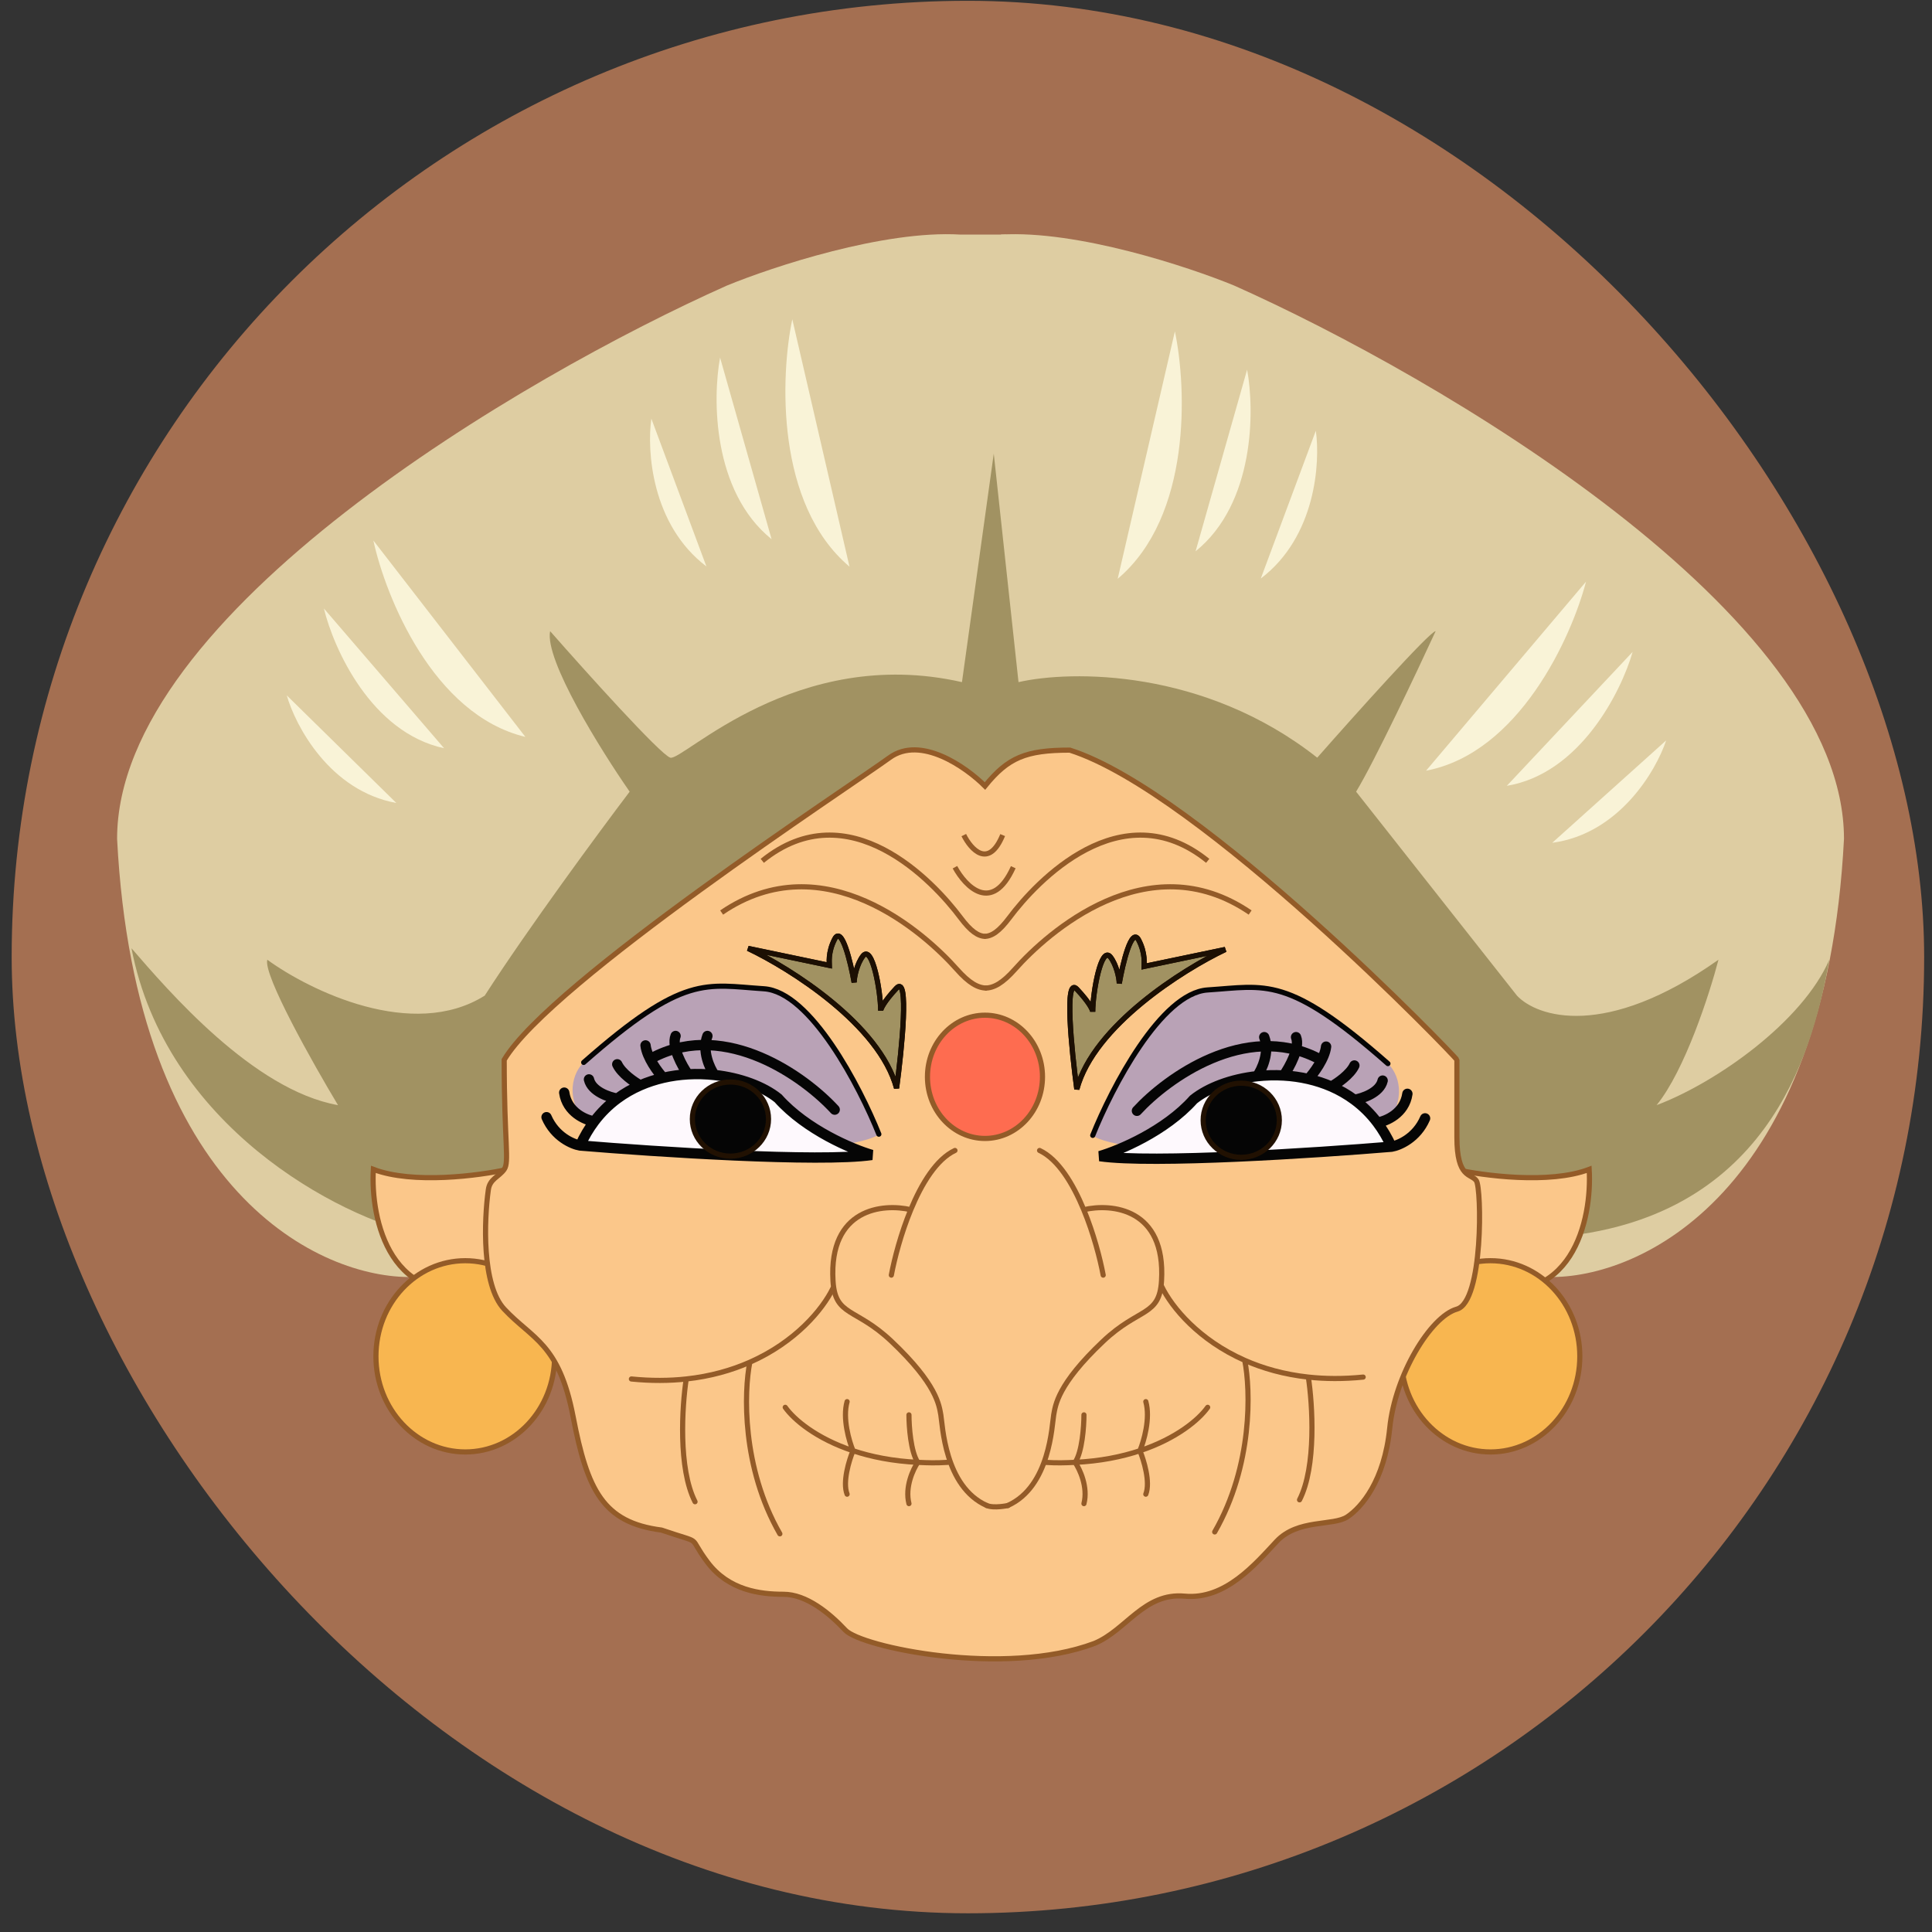 <svg width="99" height="99" viewBox="0 0 99 99" fill="none" xmlns="http://www.w3.org/2000/svg">
<rect x="0" y="0" width="99" height="99" fill="#333333" stroke="none"/>
<rect x="0.598" y="0.041" width="98" height="98" rx="49" fill="#A46F51"/>
<path d="M94.49 42.986C93.547 61.179 84.013 65.533 79.364 65.436C72.335 63.811 57.717 29.148 51.286 12.02C55.199 11.787 60.887 13.665 63.242 14.633C73.658 19.277 94.49 31.451 94.49 42.986Z" fill="#DECDA2"/>
<path d="M6 42.986C6.942 61.179 16.476 65.533 21.126 65.436H75.379L51.558 12.02H49.203C45.291 11.787 39.603 13.665 37.248 14.633C26.832 19.277 6 31.451 6 42.986Z" fill="#DECDA2"/>
<path d="M6.738 48.591C8.477 57.648 17.26 62.372 21.668 63.307H80.54C90.974 61.991 92.984 53.34 93.738 49.179C92.362 52.353 87.967 55.469 84.888 56.63C86.337 54.85 87.605 50.921 88.058 49.179C82.261 53.282 78.759 52.114 77.733 51.018L69.49 40.567C70.432 39.018 72.6 34.438 73.566 32.341C73.276 32.341 69.4 36.664 67.498 38.825C61.701 34.257 54.878 34.341 52.191 34.954L50.923 23.245L49.293 34.954C40.779 33.019 34.982 39.018 34.348 38.825C33.841 38.67 30.031 34.438 28.189 32.341C27.899 33.812 30.786 38.438 32.265 40.567C30.725 42.599 27.084 47.534 24.838 51.018C21.143 53.34 15.871 50.76 13.697 49.179C13.48 49.953 16.022 54.469 17.32 56.63C12.973 55.856 8.61 50.752 6.738 48.591Z" fill="#A19262"/>
<path d="M14.694 35.632C15.147 37.212 16.904 40.528 20.31 41.147L14.694 35.632Z" fill="#F9F3D7"/>
<path d="M16.597 31.18C17.093 33.232 19.02 37.537 22.756 38.341L16.597 31.18Z" fill="#F9F3D7"/>
<path d="M19.132 27.696C19.76 30.58 22.197 36.63 26.921 37.76L19.132 27.696Z" fill="#F9F3D7"/>
<path d="M33.377 21.452C33.143 23.086 33.38 26.888 36.197 29.024L33.377 21.452Z" fill="#F9F3D7"/>
<path d="M36.898 18.323C36.512 20.402 36.5 25.174 39.538 27.63L36.898 18.323Z" fill="#F9F3D7"/>
<path d="M40.599 16.36C39.993 19.249 39.733 25.83 43.53 29.038L40.599 16.36Z" fill="#F9F3D7"/>
<path d="M67.426 22.072C67.66 23.706 67.423 27.508 64.606 29.645L67.426 22.072Z" fill="#F9F3D7"/>
<path d="M63.905 18.943C64.291 21.022 64.303 25.794 61.264 28.25L63.905 18.943Z" fill="#F9F3D7"/>
<path d="M60.204 16.98C60.809 19.87 61.07 26.451 57.273 29.659L60.204 16.98Z" fill="#F9F3D7"/>
<path d="M85.378 37.94C84.86 39.498 82.968 42.728 79.54 43.187L85.378 37.94Z" fill="#F9F3D7"/>
<path d="M83.66 33.404C83.079 35.431 80.977 39.641 77.212 40.268L83.66 33.404Z" fill="#F9F3D7"/>
<path d="M81.272 29.804C80.525 32.656 77.841 38.586 73.075 39.492L81.272 29.804Z" fill="#F9F3D7"/>
<path d="M25.11 65.921C19.966 67.237 18.982 62.469 19.132 59.921C21.161 60.695 24.567 60.243 26.016 59.921L25.11 65.921Z" fill="#FBC78A" stroke="#935B28" stroke-width="0.264" stroke-linecap="round"/>
<path d="M75.455 65.921C80.6 67.237 81.584 62.469 81.433 59.921C79.404 60.695 75.999 60.243 74.55 59.921L75.455 65.921Z" fill="#FBC78A" stroke="#935B28" stroke-width="0.264" stroke-linecap="round"/>
<path d="M80.953 69.501C80.953 72.215 78.896 74.401 76.376 74.401C73.856 74.401 71.798 72.215 71.798 69.501C71.798 66.786 73.856 64.601 76.376 64.601C78.896 64.601 80.953 66.786 80.953 69.501Z" fill="#F8B650" stroke="#935B28" stroke-width="0.264"/>
<path d="M28.419 69.501C28.419 72.215 26.362 74.401 23.842 74.401C21.322 74.401 19.264 72.215 19.264 69.501C19.264 66.786 21.322 64.601 23.842 64.601C26.362 64.601 28.419 66.786 28.419 69.501Z" fill="#F8B650" stroke="#935B28" stroke-width="0.264"/>
<path d="M25.836 67.082C24.677 65.843 24.81 62.501 25.021 60.985C25.088 60.405 25.564 60.308 25.836 59.921C26.108 59.534 25.836 58.566 25.836 54.308C28.191 50.341 43.589 40.277 45.581 38.825C47.175 37.664 49.506 39.309 50.472 40.277C51.65 38.825 52.555 38.438 54.82 38.438C61.522 40.567 74.655 54.212 74.655 54.308V58.276C74.655 60.405 75.38 60.114 75.651 60.502C75.923 60.889 76.014 66.695 74.655 67.082C73.296 67.469 71.485 70.469 71.213 73.178C70.942 75.888 69.764 77.243 69.04 77.727C68.315 78.21 66.504 77.823 65.417 78.984C64.33 80.146 62.79 81.984 60.707 81.791C58.624 81.597 57.718 83.533 56.088 84.21C51.468 85.952 44.132 84.404 43.317 83.533C42.502 82.662 41.324 81.694 40.147 81.694C38.969 81.694 37.339 81.501 36.252 80.049C35.165 78.597 36.161 79.178 33.897 78.404C30.908 78.017 30.093 76.372 29.369 72.598C28.644 68.824 27.285 68.63 25.836 67.082Z" fill="#FBC78A" stroke="#935B28" stroke-width="0.264" stroke-linecap="round"/>
<path d="M59.526 65.92C60.05 67 61.437 68.671 63.783 69.707M69.852 70.565C68.838 70.667 67.902 70.659 67.042 70.565M63.783 69.707C64.085 71.219 64.2 75.094 62.244 78.5M63.783 69.707C64.716 70.119 65.8 70.43 67.042 70.565M67.042 70.565C67.254 71.952 67.461 75.152 66.591 76.855" stroke="#935B28" stroke-width="0.264" stroke-linecap="round"/>
<path d="M42.68 66.017C42.156 67.097 40.77 68.767 38.423 69.804M32.354 70.662C33.368 70.764 34.304 70.756 35.164 70.662M38.423 69.804C38.121 71.316 38.006 75.191 39.962 78.597M38.423 69.804C37.49 70.216 36.406 70.527 35.164 70.662M35.164 70.662C34.952 72.049 34.745 75.249 35.615 76.952" stroke="#935B28" stroke-width="0.264" stroke-linecap="round"/>
<path d="M40.237 72.114C40.682 72.741 41.824 73.712 43.711 74.339M48.57 74.934C47.964 74.972 47.571 74.96 47.03 74.934M46.577 72.501C46.577 73.091 46.668 74.404 47.03 74.934M47.03 74.934C46.789 75.284 46.36 76.197 46.577 77.049M47.03 74.934C45.741 74.873 44.636 74.647 43.711 74.339M43.711 74.339C43.508 73.855 43.165 72.675 43.407 71.823M43.711 74.339C43.508 74.823 43.165 75.946 43.407 76.565" stroke="#935B28" stroke-width="0.264" stroke-linecap="round"/>
<path d="M61.884 72.114C61.439 72.741 60.297 73.712 58.411 74.339M53.551 74.934C54.157 74.972 54.55 74.96 55.091 74.934M55.544 72.501C55.544 73.091 55.453 74.404 55.091 74.934M55.091 74.934C55.332 75.284 55.761 76.197 55.544 77.049M55.091 74.934C56.38 74.873 57.485 74.647 58.411 74.339M58.411 74.339C58.613 73.855 58.956 72.675 58.714 71.823M58.411 74.339C58.613 74.823 58.956 75.946 58.714 76.565" stroke="#935B28" stroke-width="0.264" stroke-linecap="round"/>
<path d="M61.881 50.727C59.49 50.882 56.96 55.76 55.994 58.179C57.081 59.146 69.127 59.921 70.848 57.888C72.225 56.263 71.603 54.953 71.12 54.502C65.957 49.953 64.87 50.534 61.881 50.727Z" fill="#B9A2B6"/>
<path d="M55.994 58.179C56.96 55.76 59.49 50.882 61.881 50.727C64.87 50.534 65.957 49.953 71.12 54.502" stroke="#050505" stroke-width="0.264" stroke-linecap="round"/>
<path d="M58.259 56.92C59.798 55.243 63.802 52.353 67.497 54.211" stroke="#050505" stroke-width="0.529" stroke-linecap="round"/>
<path d="M61.159 56.34C59.71 57.965 57.355 58.952 56.358 59.243C59.039 59.63 67.439 59.081 71.303 58.759C71.096 58.298 70.852 57.888 70.578 57.525C70.23 57.062 69.832 56.675 69.401 56.356C69.03 56.081 68.634 55.856 68.224 55.677C67.842 55.511 67.447 55.383 67.046 55.291C66.626 55.194 66.201 55.135 65.778 55.111C65.318 55.084 64.861 55.098 64.419 55.146C63.097 55.289 61.907 55.74 61.159 56.34Z" fill="#FEF9FD"/>
<path d="M71.303 58.759C67.439 59.081 59.039 59.63 56.358 59.243C57.355 58.952 59.71 57.965 61.159 56.34C61.907 55.74 63.097 55.289 64.419 55.146M71.303 58.759C71.096 58.298 70.852 57.888 70.578 57.525M71.303 58.759C71.695 58.694 72.589 58.314 73.024 57.307M64.419 55.146C64.661 54.802 65.072 53.92 64.782 53.146M64.419 55.146C64.861 55.098 65.318 55.084 65.778 55.111M65.778 55.111C66.08 54.682 66.629 53.688 66.412 53.146M65.778 55.111C66.201 55.135 66.626 55.194 67.046 55.291M67.046 55.291C67.318 54.995 67.879 54.249 67.952 53.63M67.046 55.291C67.447 55.383 67.842 55.511 68.224 55.677M68.224 55.677C68.525 55.511 69.183 55.062 69.401 54.598M68.224 55.677C68.634 55.856 69.03 56.081 69.401 56.356M69.401 56.356C69.824 56.286 70.705 55.991 70.85 55.372M69.401 56.356C69.832 56.675 70.23 57.062 70.578 57.525M70.578 57.525C71.031 57.452 71.973 57.056 72.118 56.049" stroke="#050505" stroke-width="0.529" stroke-linecap="round"/>
<path d="M65.555 57.404C65.555 58.451 64.684 59.304 63.604 59.304C62.523 59.304 61.653 58.451 61.653 57.404C61.653 56.358 62.523 55.505 63.604 55.505C64.684 55.505 65.555 56.358 65.555 57.404Z" fill="#050505" stroke="#211102" stroke-width="0.264"/>
<ellipse cx="63.694" cy="57.114" rx="0.906" ry="0.968" fill="#050505"/>
<path d="M39.147 50.667C41.538 50.822 44.068 55.699 45.034 58.118C43.947 59.086 31.901 59.86 30.18 57.828C28.803 56.202 29.425 54.892 29.909 54.441C35.071 49.892 36.158 50.473 39.147 50.667Z" fill="#B9A2B6"/>
<path d="M45.034 58.118C44.068 55.699 41.538 50.822 39.147 50.667C36.158 50.473 35.071 49.892 29.909 54.441" stroke="#050505" stroke-width="0.264" stroke-linecap="round"/>
<path d="M42.772 56.86C41.232 55.182 37.228 52.292 33.533 54.15" stroke="#050505" stroke-width="0.529" stroke-linecap="round"/>
<path d="M39.871 56.279C41.321 57.905 43.676 58.892 44.672 59.182C41.991 59.569 33.592 59.021 29.727 58.698C29.934 58.238 30.178 57.828 30.452 57.464C30.801 57.001 31.198 56.614 31.629 56.295C32 56.02 32.396 55.796 32.807 55.617C33.189 55.45 33.584 55.323 33.984 55.23C34.404 55.133 34.83 55.075 35.252 55.05C35.712 55.024 36.169 55.037 36.611 55.085C37.934 55.228 39.123 55.679 39.871 56.279Z" fill="#FEF9FD"/>
<path d="M29.727 58.698C33.592 59.021 41.991 59.569 44.672 59.182C43.676 58.892 41.321 57.905 39.871 56.279C39.123 55.679 37.934 55.228 36.611 55.085M29.727 58.698C29.934 58.238 30.178 57.828 30.452 57.464M29.727 58.698C29.335 58.634 28.441 58.253 28.006 57.247M36.611 55.085C36.369 54.741 35.959 53.86 36.249 53.086M36.611 55.085C36.169 55.037 35.712 55.024 35.252 55.05M35.252 55.05C34.95 54.621 34.401 53.628 34.618 53.086M35.252 55.05C34.83 55.075 34.404 55.133 33.984 55.23M33.984 55.23C33.712 54.935 33.151 54.189 33.078 53.569M33.984 55.23C33.584 55.323 33.189 55.45 32.807 55.617M32.807 55.617C32.505 55.45 31.847 55.002 31.629 54.537M32.807 55.617C32.396 55.796 32 56.02 31.629 56.295M31.629 56.295C31.207 56.225 30.325 55.931 30.18 55.311M31.629 56.295C31.198 56.614 30.801 57.001 30.452 57.464M30.452 57.464C29.999 57.392 29.057 56.995 28.912 55.989" stroke="#050505" stroke-width="0.529" stroke-linecap="round"/>
<path d="M35.478 57.343C35.478 58.39 36.348 59.243 37.428 59.243C38.509 59.243 39.38 58.39 39.38 57.343C39.38 56.297 38.509 55.444 37.428 55.444C36.348 55.444 35.478 56.297 35.478 57.343Z" fill="#050505" stroke="#211102" stroke-width="0.264"/>
<ellipse cx="0.906" cy="0.968" rx="0.906" ry="0.968" transform="matrix(-1 0 0 1 38.243 56.086)" fill="#050505"/>
<path d="M45.674 65.34C45.832 64.496 46.167 63.204 46.67 61.988M48.934 58.953C47.984 59.4 47.225 60.647 46.67 61.988M46.67 61.988C45.251 61.654 42.468 61.914 42.685 65.63C42.792 67.469 43.831 66.985 45.674 68.727C48.029 70.953 48.119 72.017 48.21 72.501C48.3 72.985 48.391 76.178 50.565 77.146" stroke="#935B28" stroke-width="0.264" stroke-linecap="round"/>
<path d="M56.53 65.34C56.372 64.496 56.037 63.204 55.534 61.988M53.27 58.953C54.22 59.4 54.979 60.647 55.534 61.988M55.534 61.988C56.953 61.654 59.737 61.914 59.519 65.63C59.412 67.469 58.373 66.985 56.53 68.727C54.175 70.953 54.085 72.017 53.994 72.501C53.904 72.985 53.813 76.178 51.639 77.146" stroke="#935B28" stroke-width="0.264" stroke-linecap="round"/>
<path d="M51.651 77.146C51.651 77.146 50.927 77.301 50.565 77.146" stroke="#935B28" stroke-width="0.264" stroke-linecap="round"/>
<path d="M53.419 55.179C53.419 56.931 52.092 58.337 50.472 58.337C48.852 58.337 47.525 56.931 47.525 55.179C47.525 53.426 48.852 52.021 50.472 52.021C52.092 52.021 53.419 53.426 53.419 55.179Z" fill="#FE6C50" stroke="#935B28" stroke-width="0.264"/>
<path d="M48.933 44.438C49.476 45.438 50.835 46.837 51.922 44.438" stroke="#935B28" stroke-width="0.264"/>
<path d="M49.387 42.792C49.749 43.523 50.655 44.545 51.379 42.792" stroke="#935B28" stroke-width="0.264"/>
<path d="M39.06 44.111C43.487 40.531 47.838 45.176 49.212 47.014C49.747 47.729 50.128 47.982 50.51 47.982" stroke="#935B28" stroke-width="0.264"/>
<path d="M61.886 44.111C57.458 40.531 53.107 45.176 51.733 47.014C51.199 47.729 50.817 47.982 50.435 47.982" stroke="#935B28" stroke-width="0.264"/>
<path d="M36.978 46.76C42.232 43.179 47.394 47.824 49.025 49.663C49.659 50.378 50.112 50.631 50.565 50.631" stroke="#935B28" stroke-width="0.264"/>
<path d="M64.06 46.76C58.806 43.179 53.644 47.824 52.013 49.663C51.379 50.378 50.926 50.631 50.474 50.631" stroke="#935B28" stroke-width="0.264"/>
<path d="M45.943 55.76C45.074 52.508 40.509 49.631 38.335 48.599L42.501 49.47C42.501 49.373 42.411 48.812 42.773 48.115C43.135 47.418 43.588 49.308 43.769 50.341C43.769 50.05 43.92 49.373 44.222 48.986C44.695 48.379 45.128 50.792 45.128 51.792C45.128 51.695 45.291 51.328 45.943 50.631C46.595 49.934 46.215 53.76 45.943 55.76Z" fill="#A19262"/>
<path d="M45.943 55.76C45.074 52.508 40.509 49.631 38.335 48.599L42.501 49.47C42.501 49.373 42.411 48.812 42.773 48.115C43.135 47.418 43.588 49.308 43.769 50.341C43.769 50.05 43.92 49.373 44.222 48.986C44.695 48.379 45.128 50.792 45.128 51.792C45.128 51.695 45.291 51.328 45.943 50.631C46.595 49.934 46.215 53.76 45.943 55.76Z" stroke="#1C0F03" stroke-width="0.264"/>
<path d="M45.943 55.76C45.074 52.508 40.509 49.631 38.335 48.599L42.501 49.47C42.501 49.373 42.411 48.812 42.773 48.115C43.135 47.418 43.588 49.308 43.769 50.341C43.769 50.05 43.92 49.373 44.222 48.986C44.695 48.379 45.128 50.792 45.128 51.792C45.128 51.695 45.291 51.328 45.943 50.631C46.595 49.934 46.215 53.76 45.943 55.76Z" stroke="#1C0F03" stroke-width="0.264"/>
<path d="M55.179 55.813C56.048 52.562 60.613 49.685 62.787 48.653L58.621 49.523C58.621 49.427 58.711 48.865 58.349 48.169C57.987 47.472 57.534 49.362 57.353 50.394C57.353 50.104 57.202 49.427 56.9 49.039C56.427 48.433 55.994 50.846 55.994 51.846C55.994 51.749 55.831 51.381 55.179 50.685C54.527 49.988 54.907 53.813 55.179 55.813Z" fill="#A19262"/>
<path d="M55.179 55.813C56.048 52.562 60.613 49.685 62.787 48.653L58.621 49.523C58.621 49.427 58.711 48.865 58.349 48.169C57.987 47.472 57.534 49.362 57.353 50.394C57.353 50.104 57.202 49.427 56.9 49.039C56.427 48.433 55.994 50.846 55.994 51.846C55.994 51.749 55.831 51.381 55.179 50.685C54.527 49.988 54.907 53.813 55.179 55.813Z" stroke="#1C0F03" stroke-width="0.264"/>
<path d="M55.179 55.813C56.048 52.562 60.613 49.685 62.787 48.653L58.621 49.523C58.621 49.427 58.711 48.865 58.349 48.169C57.987 47.472 57.534 49.362 57.353 50.394C57.353 50.104 57.202 49.427 56.9 49.039C56.427 48.433 55.994 50.846 55.994 51.846C55.994 51.749 55.831 51.381 55.179 50.685C54.527 49.988 54.907 53.813 55.179 55.813Z" stroke="#1C0F03" stroke-width="0.264"/>
</svg>
